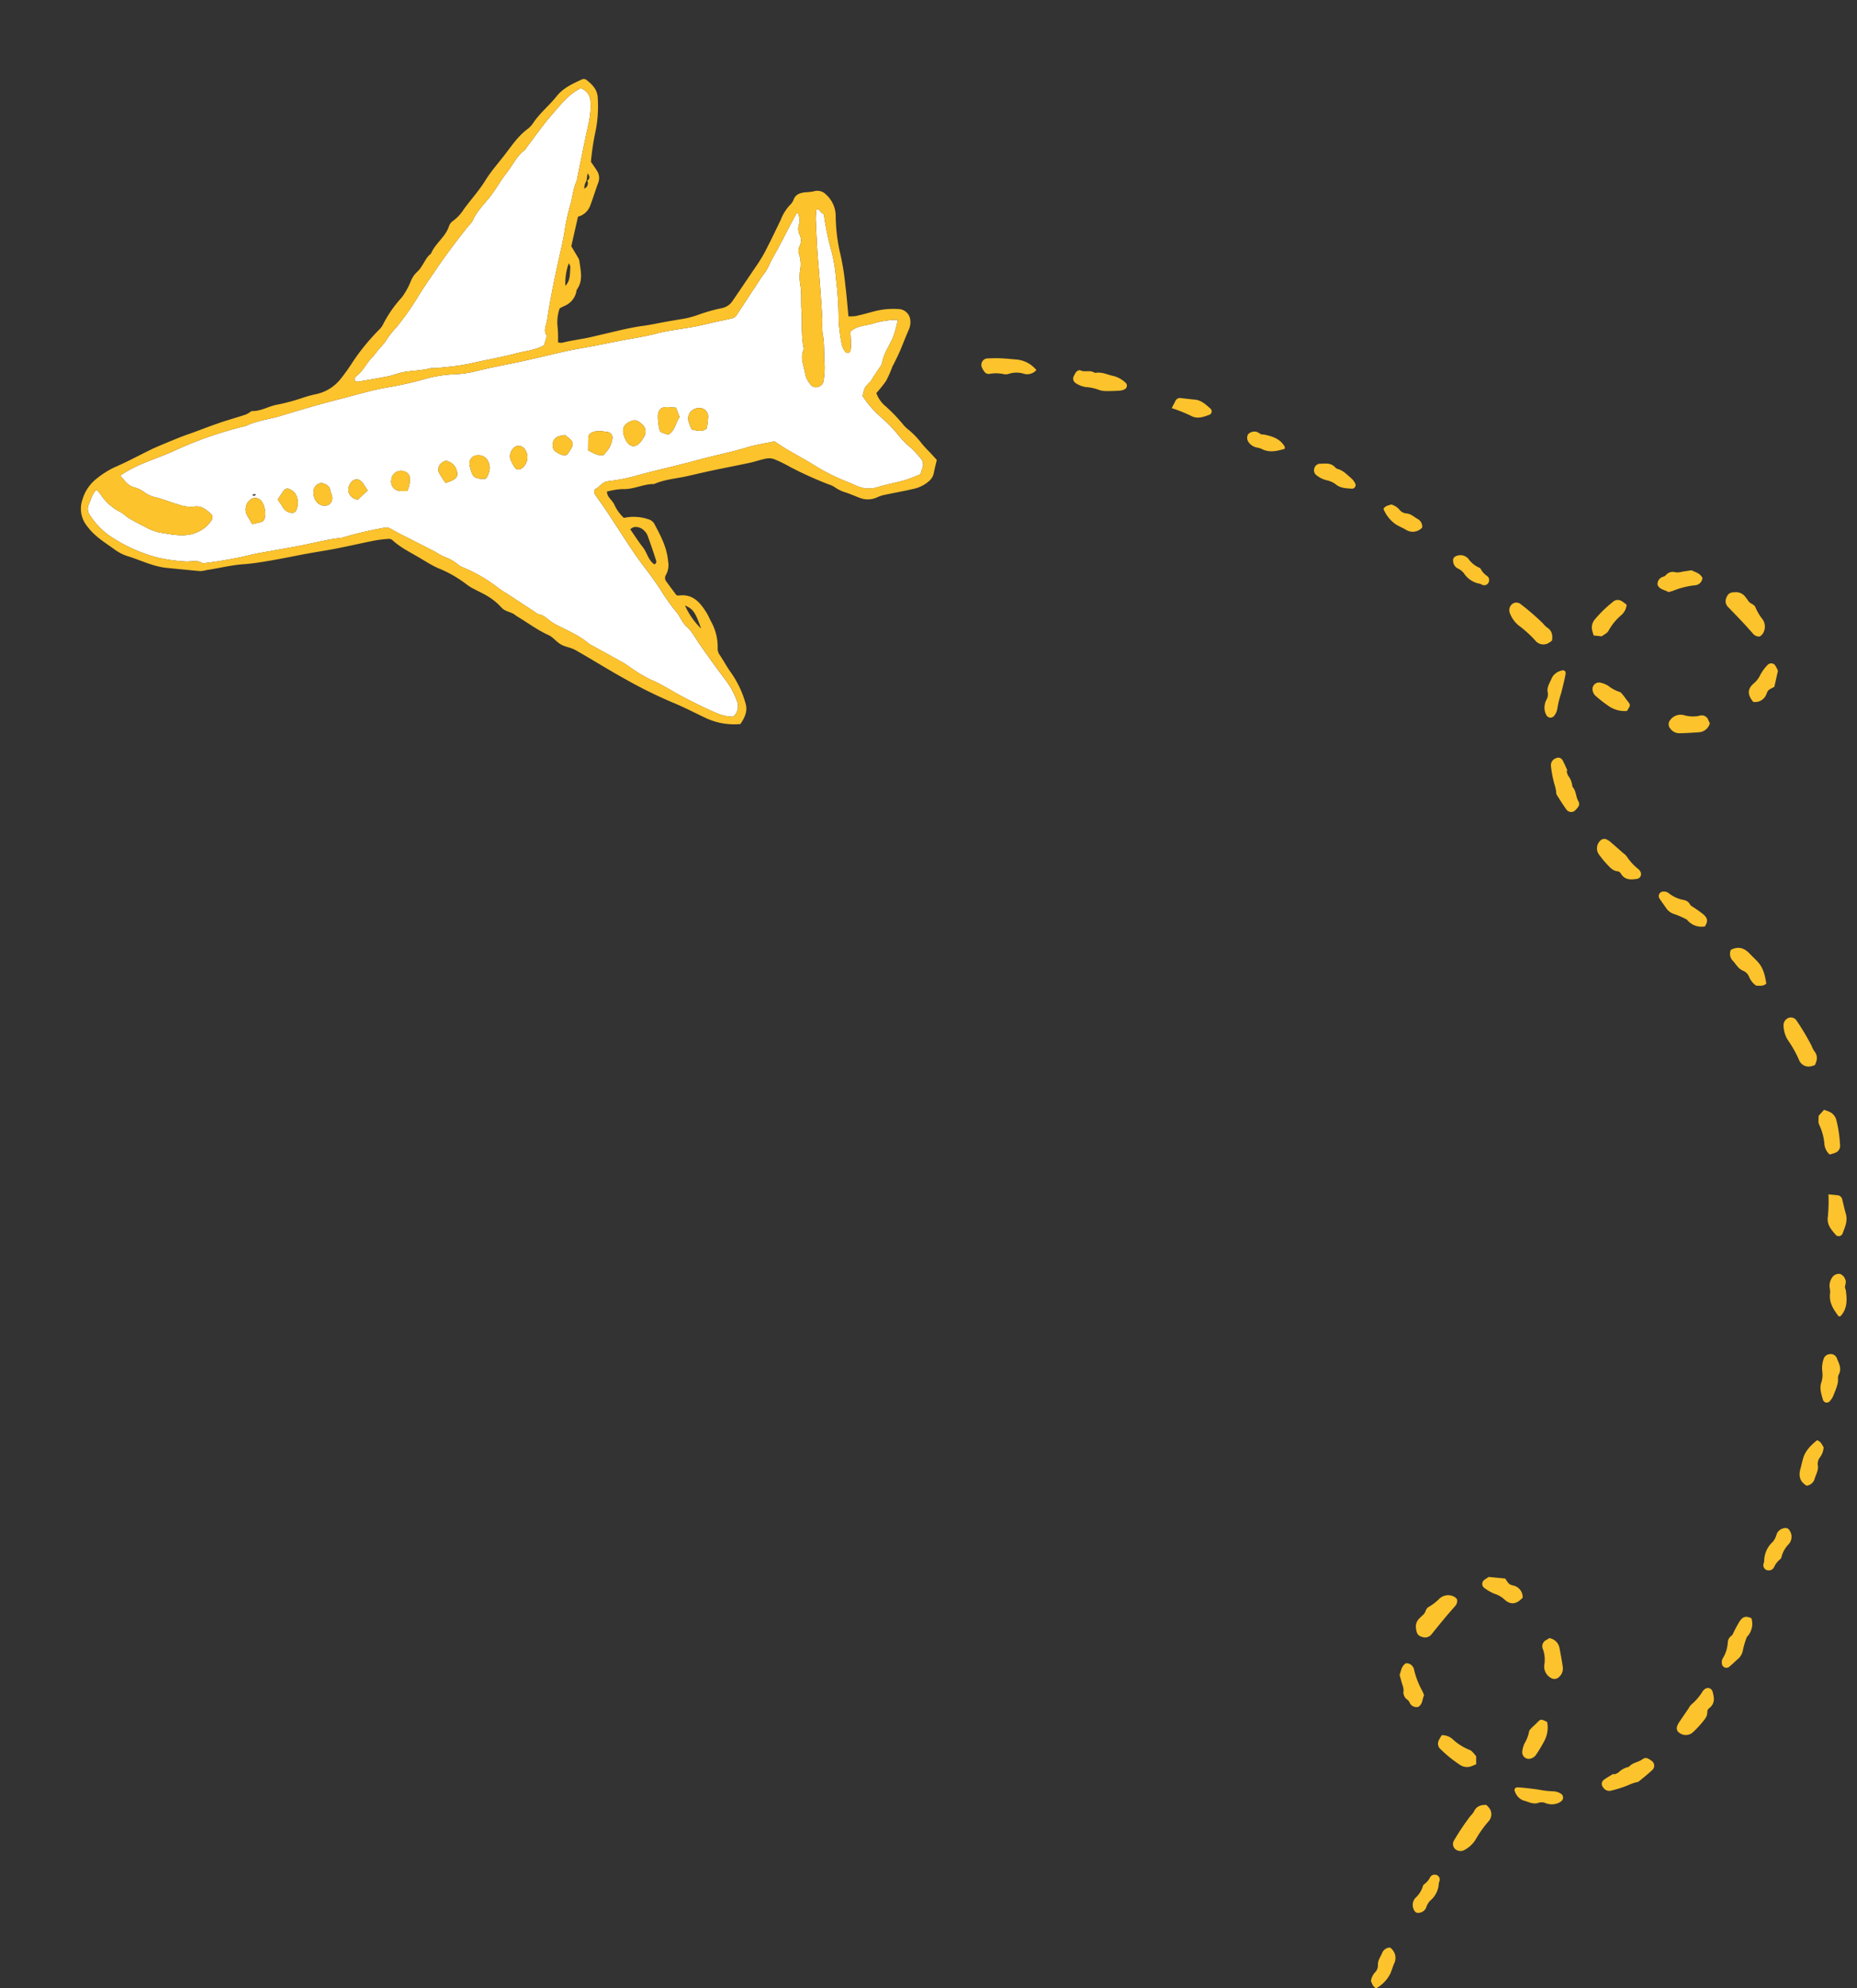 <svg xmlns="http://www.w3.org/2000/svg" width="516.172" height="552.512" viewBox="0 0 516.172 552.512">
  <rect x="0" y="0" width="516.172" height="552.512" fill="#333333" stroke="none"/>
  <defs>
    <style>
      .cls-1 {

        fill: #FFF;
      }

      .cls-1, .cls-2 {
        fill-rule: evenodd;
      }

      .cls-2 {
        fill: #FDC32C;
      }
    </style>
  </defs>
  <g id="Group_235" data-name="Group 235" transform="matrix(0.934, -0.358, 0.358, 0.934, 0, 84.063)">
    <path id="Path_474" data-name="Path 474" class="cls-1" d="M213.855.534a4.879,4.879,0,0,1-1.02,3.346,3.779,3.779,0,0,0-.684,2.508,3.549,3.549,0,0,1-1.167,2.971,2.8,2.8,0,0,0-.92,2.135,8.873,8.873,0,0,1-1.375,4.244,13.144,13.144,0,0,0-1.384,3.911c-.454,2.132-1.453,4.145-2.1,6.246-1.02,3.33-2.573,6.49-3.227,9.941a1.712,1.712,0,0,1-.288.838c-1.774,1.829-1.438,4.311-1.965,6.5a6.8,6.8,0,0,0,.3,2.942,1.831,1.831,0,0,0,1.628,1.549,2.073,2.073,0,0,0,2.253-1.139,22.768,22.768,0,0,0,1.747-3.8c.848-2.878,2.17-5.6,2.673-8.6a25.152,25.152,0,0,1,1.23-3.368c1.707-5.3,3.291-10.637,4.846-15.985,1.061-3.645,2.282-7.244,3.481-10.847a21.269,21.269,0,0,1,1.125-2.393c.873-.058.662.613.851,1a10.231,10.231,0,0,0,.608.973,75.672,75.672,0,0,0-1.685,10.351,44.536,44.536,0,0,1-1.588,7.616,93.929,93.929,0,0,1-3.377,10.84,43.193,43.193,0,0,0-1.661,6.972,5.284,5.284,0,0,0,.211,2.066.889.889,0,0,0,.643.527.948.948,0,0,0,.774-.336,7.584,7.584,0,0,0,.779-1.6c.407-1.125.759-2.264,1.125-3.373,2.357-.96,4.591.053,6.841.155a24.443,24.443,0,0,1,6.639,1.483,29.443,29.443,0,0,1-3.235,4.344c-1.808,1.713-3.881,3.158-5.192,5.365a3.876,3.876,0,0,1-1.139.946c-.882.64-1.783,1.261-2.675,1.9a9.932,9.932,0,0,1-.951.721,12.16,12.16,0,0,0-2.1,1.09,10,10,0,0,0-1.408,1.94,26.893,26.893,0,0,0,2.63,7.236,39.6,39.6,0,0,1,2.888,6.869,21.375,21.375,0,0,0,1.694,3.815A26.17,26.17,0,0,1,221.169,76a2.872,2.872,0,0,1-.718,3.535,5.251,5.251,0,0,0-.712,1.007c-1.577,0-3.175.114-4.751-.023-2.681-.239-5.342-.754-8.031-.929a7.82,7.82,0,0,1-4.78-2.218c-.821-.724-1.552-1.544-2.373-2.27a54.552,54.552,0,0,1-7.024-7.785c-1.641-2.138-3.42-4.175-5.1-6.287-.931-1.17-1.783-2.407-2.615-3.534-2.626-.413-5.162-.989-7.728-1.173-4.683-.336-9.306-1.164-13.977-1.621-6.069-.593-12.1-1.55-18.172-2.107a50.914,50.914,0,0,1-7.346-1.337c-1.544-.372-2.626.652-3.98.8-.56.058-.757.86-.6,1.508.427,1.741.909,3.473,1.3,5.223.91,4.1,1.75,8.214,2.675,12.311.46,2.048,1,4.08,1.575,6.1a86.365,86.365,0,0,1,2.314,9.278,61.664,61.664,0,0,0,1.694,6.054c.135.477.172.979.278,1.463a10.244,10.244,0,0,0,.663,2.612c1.075,1.982,1.24,4.181,1.775,6.295,1.021,4.069,2.081,8.13,3.26,12.154a22.245,22.245,0,0,1,.72,5.938,3.761,3.761,0,0,1-2.542,3.818,11.763,11.763,0,0,1-3.919-2.556c-2.526-2.42-4.87-5.021-7.188-7.643-2.242-2.537-4.188-5.317-6.669-7.671a40.806,40.806,0,0,1-4.044-5.2c-.48-.632-.881-1.327-1.389-1.933-2.163-2.592-4.355-5.161-6.532-7.743a4.456,4.456,0,0,1-.54-.723c-1.661-3.018-4.148-5.361-6.41-7.893a15.571,15.571,0,0,1-1.267-1.675c-.72-1.068-1.183-2.335-2.45-2.963-.233-.116-.339-.479-.513-.721q-2.717-3.764-5.431-7.529a34.524,34.524,0,0,1-2.063-2.935,41.344,41.344,0,0,0-6.96-8.521,4.456,4.456,0,0,1-.918-1.178,12.656,12.656,0,0,0-2.874-3.43c-.774-.765-1.384-1.691-2.11-2.5-2.123-2.379-4.272-4.735-6.4-7.108-.8-.889-1.6-1.779-2.335-2.722a2.922,2.922,0,0,0-2.007-1.129,104.892,104.892,0,0,0-11.275-1.528,2.812,2.812,0,0,1-.6-.074c-3.468-.946-7.041-1.3-10.568-1.91-3.839-.66-7.654-1.444-11.482-2.16-1.183-.219-2.365-.452-3.559-.582A113.227,113.227,0,0,1,25.4,32.48c-.289-.064-.7-.075-.835-.266-1.112-1.538-2.994-1.474-4.471-2.237a45.709,45.709,0,0,1-6.784-3.793A43.229,43.229,0,0,1,3.089,15.752a21.105,21.105,0,0,1-2.977-7.1A3.018,3.018,0,0,1,.9,5.615C1.944,4.577,2.766,3.281,4.324,2.6A10.705,10.705,0,0,1,4.959,4.25a13.992,13.992,0,0,0,3.382,6.525c.648.741,1.021,1.721,1.638,2.5.982,1.24,2.03,2.442,3.118,3.592a15.178,15.178,0,0,0,3.208,3.021c3.177,1.777,6.163,4.044,10.21,3.745a8.885,8.885,0,0,0,4.671-1.705,1.22,1.22,0,0,0,.466-1.586c-.768-1.669-1.672-3.216-3.684-3.654a9.258,9.258,0,0,1-3.443-1.78c-2.09-1.527-3.928-3.368-6.1-4.8a8.646,8.646,0,0,1-2-2.215A8.023,8.023,0,0,0,14.39,5.751C12.9,4.76,12.57,3.017,11.908,1.29A34.787,34.787,0,0,1,19.8.4C22.57.3,25.355.43,28.122.251A106.015,106.015,0,0,1,49.088.863a1.509,1.509,0,0,0,.3.041c3.41-.289,6.72.6,10.085.851,3.385.247,6.772.5,10.154.807,2.88.26,5.755.6,8.63.909,2.578.277,5.161.526,7.732.859,1.675.216,3.341.533,5,.854,3.143.608,6.3,1.051,9.494,1.345a35.1,35.1,0,0,1,8.2,1.718,29.364,29.364,0,0,0,6.123,1.372c4.261.518,8.467,1.331,12.7,1.983,4.15.638,8.32,1.131,12.467,1.76,2.467.374,4.912.9,7.368,1.337s4.912.846,7.366,1.276c3.443.6,6.869,1.392,10.338,1.777,4.4.488,8.621,1.8,12.988,2.384q4.005.537,7.989,1.184a2.47,2.47,0,0,0,1.966-.482q4.991-3.6,9.988-7.188c.734-.522,1.542-.943,2.229-1.514,1-.824,1.869-1.8,2.875-2.608,3.56-2.885,6.856-6.069,10.382-8.988C213.522.494,213.647.534,213.855.534ZM139.318,44.061a15.264,15.264,0,0,0,2.314-1.384,9.021,9.021,0,0,0,1.68-2.055,1.612,1.612,0,0,0-.538-2.131c-1.306-.674-2.553-1.572-4.158-1.444a1.529,1.529,0,0,0-1.441.882c-.461,1.087-.882,2.195-1.353,3.379C136.842,42.321,137.532,43.594,139.318,44.061Zm23.547-5.106c-.7-.329-1.142-.541-1.594-.754-1.833-.873-2.875-.817-3.786.809a15.024,15.024,0,0,0-1.093,4.172,1.058,1.058,0,0,0,.322.8c.494.468,1.056.86,1.535,1.24,2.157-.491,3-2.412,4.616-3.471ZM150,37.982c-2.6-.053-3.615,1.377-3.4,4.116.217,2.833,2.066,3.491,4.364,1.786a7.488,7.488,0,0,0,1.147-.957,2.575,2.575,0,0,0,.258-3.063C151.883,38.826,151.321,37.9,150,37.982Zm-43.417.451c1.958-1.535,2.606-3.157,2.032-5.112a3.1,3.1,0,0,0-2.783-1.91,2.294,2.294,0,0,0-2.254,2.007c-.352,2.742-.634,3.928,2.706,5A1.182,1.182,0,0,0,106.584,38.432Zm-65.251-11.4c.951.128,1.642.213,2.331.311a1.472,1.472,0,0,0,1.53-.713,6.246,6.246,0,0,0,.9-4.311,2.2,2.2,0,0,0-3.16-1.71,3.473,3.473,0,0,0-2.059,3.567C40.993,25.056,41.157,25.931,41.334,27.035ZM168.8,47.383a31.618,31.618,0,0,0,1.542-2.939,2.419,2.419,0,0,0-1.813-3.2,2.906,2.906,0,0,0-3.746,2.436,14.917,14.917,0,0,0,.009,2.5C166.086,46.978,167.053,47.973,168.8,47.383ZM50.411,23.149c.244,1.118.454,1.857.555,2.612a3,3,0,0,0,1.477,2.126A1.25,1.25,0,0,0,54.09,27.8a4.886,4.886,0,0,0,1.455-4.321A3.724,3.724,0,0,0,54.533,21.7a1.2,1.2,0,0,0-1.621-.288C52.08,21.932,51.3,22.528,50.411,23.149ZM64.84,26.711a9.975,9.975,0,0,0,.166-1.251,2.676,2.676,0,0,0-2.026-2.295A2.313,2.313,0,0,0,60.7,24.26a4.114,4.114,0,0,0-.319,3.721,2.769,2.769,0,0,0,2.63,1.619,2.2,2.2,0,0,0,1.816-2.066A2.433,2.433,0,0,0,64.84,26.711Zm19.987,7.116a6.905,6.905,0,0,0,2.015-3.288,1.768,1.768,0,0,0-.4-1.653,2.7,2.7,0,0,0-4.652.557,2.561,2.561,0,0,0,1.05,3.6A13.48,13.48,0,0,0,84.827,33.827Zm29.954,2.483c.089.682.136,1.377.283,2.045a1.256,1.256,0,0,0,1.542,1.032,3.778,3.778,0,0,0,2.806-4.984,2.011,2.011,0,0,0-3.185-.857A2.974,2.974,0,0,0,114.781,36.31ZM95.62,35.587c.848,0,1.336.034,1.822,0,1.669-.141,2.276-.81,2.282-2.421a3.631,3.631,0,0,0-1.261-2.894,1.554,1.554,0,0,0-1.632-.371,2.32,2.32,0,0,0-1.879,2.634A24.565,24.565,0,0,0,95.62,35.587Zm35.692-.593c-.429-.08-.915-.2-1.4-.247a2.384,2.384,0,0,0-2.664,1.467c-.522,1.161-.394,1.811.644,2.958a2.8,2.8,0,0,0,1.991,1.158C133.09,38.266,133.191,37.9,131.313,34.994Zm-56.7-5.236c-.191-.882-.324-1.647-.519-2.4-.455-1.732-1.983-2.181-3.387-1.051a3.092,3.092,0,0,0-1.19,2.307,2.978,2.978,0,0,0,1.653,2.561Q72.753,30.524,74.612,29.758ZM45.282,19.566c-.33-.066-.591-.131-.851-.161-.063-.008-.139.106-.211.166a2.3,2.3,0,0,0,.587.343C44.908,19.938,45.063,19.733,45.282,19.566Z" transform="translate(2.075 55.576)"/>
    <g id="Group_239" data-name="Group 239" transform="translate(0 0)">
      <path id="Path_475" data-name="Path 475" class="cls-1" d="M52.582,63.069c-2.96.38-5.583-.451-8.255-.716-2.174-.217-4.33-.6-6.493-.923-.69-.1-1.373-.244-2.065-.357-2.264-.366-4.549-.644-6.792-1.117s-4.441-1.117-6.648-1.71a10.287,10.287,0,0,0-1.4-.515c-2.587-.272-5.014-1.225-7.548-1.705-1.361-.258-2.784-.177-4.156-.407C6.391,55.141,3.566,54.56.737,54a2.473,2.473,0,0,1-.7-.385.917.917,0,0,1,.705-1.2c2.262-.649,3.925-2.353,6.012-3.312.989-.452,1.872-1.122,2.849-1.607a16.947,16.947,0,0,0,3.071-1.84,30.12,30.12,0,0,1,3.346-1.944,74.213,74.213,0,0,0,7.953-5.233c2.731-2.165,5.642-4.1,8.507-6.1C36.475,29.6,40.609,27.042,44.8,24.58a6.748,6.748,0,0,0,1.567-.87c2.109-2.232,4.963-3.287,7.473-4.884,2.088-1.336,4.017-2.927,6.141-4.194,2.306-1.377,4.253-3.362,6.922-4.136a4.479,4.479,0,0,0,1.015-.627c3.226-1.985,6.357-4.152,9.708-5.9C80.783,2.326,83.865.338,87.656,0a3.983,3.983,0,0,1,1.169,4.561c-.917,3.147-2.856,5.694-4.583,8.377-2.213,3.437-4.4,6.891-6.6,10.338-.052.084-.056.208-.124.271-1.788,1.649-2.744,3.9-4.2,5.777a58.847,58.847,0,0,0-4.255,6.514c-1.25,2.145-2.661,4.2-4.03,6.27-3.185,4.834-6.321,9.7-9.159,14.748-.693,1.233-2.1,2.273-1.6,4.014C53.734,61.573,53.191,62.275,52.582,63.069Z" transform="translate(84.321 2.168)"/>
      <g id="Group_238" data-name="Group 238">
        <path id="Path_476" data-name="Path 476" class="cls-2" d="M146.407,143.21a2.628,2.628,0,0,0,.6.341c3.767.887,4.813,3.867,5.453,7.127.194.976.21,1.984.341,2.972a14.542,14.542,0,0,1-.917,7.318,3.093,3.093,0,0,0-.266,1.713c.479,1.923.688,3.893,1.19,5.818a27.93,27.93,0,0,1,.762,9.831c-.21,2.148-1.694,3.524-3.377,4.682a18.651,18.651,0,0,1-8.578-5.212c-2.265-2.364-4.441-4.834-6.823-7.074a128.716,128.716,0,0,1-9.958-10.77c-3.471-4.1-6.676-8.417-10.1-12.553-.992-1.2-2.4-1.836-3.3-3.018-.837-1.1-1.237-2.581-2.188-3.542-2.407-2.431-4.2-5.314-6.288-7.976a4.008,4.008,0,0,1-.332-.5c-.737-1.3-2.3-1.843-2.863-3.385a16.585,16.585,0,0,0-2.157-3.9c-.918-1.289-2.081-2.4-3.11-3.609a11.867,11.867,0,0,1-1.447-1.9,33.282,33.282,0,0,0-5.863-7.136c-1.458-1.488-2.694-3.194-4-4.826-1.8-2.246-3.77-4.372-5.04-7.01a1.6,1.6,0,0,0-.95-.662A34.416,34.416,0,0,0,73.4,99c-3.538-.605-7.1-1.1-10.631-1.714-2.756-.48-5.489-1.1-8.239-1.608-3.236-.6-6.49-1.112-9.719-1.755-2.548-.507-5.11-1.017-7.591-1.774-3.363-1.031-6.845-1.417-10.255-2.179a8.24,8.24,0,0,1-1.752-.375c-2.786-1.344-5.542-2.755-8.313-4.134-3.545-1.769-6.144-4.768-9.24-7.128a13.1,13.1,0,0,1-2.706-3.186C3.191,72.515,1.267,69.973.4,66.827a7.672,7.672,0,0,1,1.453-7.565,11.378,11.378,0,0,1,5.523-3.887,24.747,24.747,0,0,1,6.115-1.233c3.685-.142,7.354-.644,11.033-.96,1.294-.116,2.6-.144,3.892-.185,1.7-.056,3.4-.1,5.1-.117,1.291-.009,2.581.053,3.875.07,2.482.038,4.963.02,7.443.113s4.959.307,7.44.449a7.031,7.031,0,0,0,1.187-.077c.4-.047.856-.3,1.172-.177,2.386.96,4.943.336,7.394.876a56.016,56.016,0,0,0,6.858.7,34.189,34.189,0,0,1,3.876.363,11.788,11.788,0,0,0,8.081-1.517,53.306,53.306,0,0,0,4.718-3.13,60.13,60.13,0,0,1,10.11-5.783,5.177,5.177,0,0,0,1.519-.956,33.227,33.227,0,0,1,7.634-5.192,20.713,20.713,0,0,0,3.861-3.247,7.116,7.116,0,0,1,2.684-1.852,7.34,7.34,0,0,0,1.764-1.07c1.153-.782,2.116-1.858,3.529-2.234,2.151-2.265,5.48-2.9,7.476-5.4a2.79,2.79,0,0,1,1.511-.914,11.822,11.822,0,0,0,4-1.979c2.764-1.782,5.741-3.266,8.345-5.25,2.561-1.952,5.408-3.387,8.106-5.065,2.529-1.564,5.029-3.288,7.978-4.116a7.124,7.124,0,0,0,2.154-1.045c2.706-1.91,5.88-2.917,8.693-4.583C167.564.31,170.414.208,173.289,0a1.31,1.31,0,0,1,1,.551c1.073,1.827,1.932,3.639,1.126,5.924a34.969,34.969,0,0,1-4.2,8.868,72.017,72.017,0,0,0-3.892,6.933c.194.829.447,1.786.641,2.758a3.687,3.687,0,0,1-.8,3.366c-1.517,1.727-2.931,3.543-4.46,5.262a4.957,4.957,0,0,1-4.194,1.569l-4.682,7c.222,1.275.455,2.544.655,3.815a2.324,2.324,0,0,1-.036.882c-.632,2.6-.892,5.384-3.43,7.061a1.454,1.454,0,0,0-.364.476,5.443,5.443,0,0,1-4.514,2.565c-.491.042-.984.1-1.489.152a11.686,11.686,0,0,0-2.447,4.805,29.678,29.678,0,0,1-1.375,3.836,2.862,2.862,0,0,0,1.014.538c1.982.238,3.922.648,5.877,1.029,2.03.394,4.136.615,6.207.912,3.557.505,7.132.893,10.639,1.73,2.038.486,4.125.787,6.188,1.183,1.375.263,2.745.54,4.116.813a24.233,24.233,0,0,0,5.026.615,48.237,48.237,0,0,1,6.855.619,4.574,4.574,0,0,0,3.415-.749c2.877-2,5.753-3.99,8.615-6.008a50.858,50.858,0,0,0,4.349-3.211c2.625-2.3,5.154-4.708,7.7-7.107a12.424,12.424,0,0,1,3.8-2.883A3.94,3.94,0,0,0,216.1,52.3c1.115-1.275,2.451-1.153,3.864-.782a12.971,12.971,0,0,0,2.3.594,3.31,3.31,0,0,1,2.789,2.005,8.074,8.074,0,0,1,.455,6.4,48.111,48.111,0,0,0-2.587,10.107,66.819,66.819,0,0,1-1.816,8.8c-.676,2.808-1.509,5.577-2.331,8.568a11.873,11.873,0,0,0,1.952.648c1.685.252,3.376.425,5.068.593a21.112,21.112,0,0,1,6.626,1.807,3.371,3.371,0,0,1,2.023,4.08,5.011,5.011,0,0,1-1.316,2.307c-1.552,1.547-2.991,3.2-4.519,4.768-.976,1-2.026,1.918-3.044,2.874-.07.067-.18.1-.25.164a32.472,32.472,0,0,1-3.141,3.2,30.935,30.935,0,0,1-3.786,2.226,8.523,8.523,0,0,0,1.142,4.457,45.22,45.22,0,0,1,2.753,6.6,8.7,8.7,0,0,0,.779,1.619,22.884,22.884,0,0,1,2.093,4.951,30.393,30.393,0,0,0,1.217,3.061c.368.917.723,1.838,1.051,2.67-.756,1.125-1.455,2.1-2.088,3.118a3.909,3.909,0,0,1-2.073,1.622,9.567,9.567,0,0,1-4.727.465c-2.872-.386-5.716-.954-8.579-1.4a13.214,13.214,0,0,0-2.068-.013,6.1,6.1,0,0,1-4.13-1.52c-1.051-.918-2.04-1.908-3.107-2.808a10.023,10.023,0,0,1-2.461-2.6,6.529,6.529,0,0,0-1.251-1.259A106.053,106.053,0,0,1,188.7,121.3a38.469,38.469,0,0,0-3.452-3.7,4.35,4.35,0,0,0-2.131-.924c-1.48-.26-3-.277-4.482-.505-3.454-.537-6.894-1.162-10.346-1.71-2.467-.4-4.948-.71-7.418-1.081-3.063-.457-6.065-1.383-9.21-1.219-2.8-1.122-5.933-.588-8.733-1.851a19.6,19.6,0,0,0-4.241-.87c-.565,1.434.574,2.745.618,4.18a11.349,11.349,0,0,0,1.162,4.325,12.613,12.613,0,0,1,6.243,2.819,2.669,2.669,0,0,1,1.062,1.735c.452,3.681.932,7.343-.133,11.022a5.714,5.714,0,0,1-1.849,3.327,1.579,1.579,0,0,0-.635,1.84C145.56,140.22,146,141.752,146.407,143.21ZM164.34,26.68a8.82,8.82,0,0,0-.809.795,9.476,9.476,0,0,0-.627,1.079,1.558,1.558,0,0,0,1.58-1.739c.82-.238,1.215-.685.815-1.876C164.88,25.7,164.611,26.191,164.34,26.68Zm51.59,29.43c-.208,0-.333-.041-.389.006-3.526,2.919-6.822,6.1-10.382,8.988-1.006.812-1.877,1.783-2.875,2.608-.687.571-1.5.992-2.229,1.514q-5,3.585-9.988,7.188a2.47,2.47,0,0,1-1.966.482q-3.987-.65-7.989-1.184c-4.367-.587-8.593-1.9-12.988-2.384-3.47-.385-6.9-1.175-10.338-1.777-2.454-.43-4.913-.838-7.366-1.276s-4.9-.964-7.368-1.337c-4.147-.629-8.317-1.122-12.467-1.76-4.235-.652-8.441-1.466-12.7-1.983a29.363,29.363,0,0,1-6.123-1.372,35.1,35.1,0,0,0-8.2-1.718c-3.2-.294-6.351-.737-9.494-1.345-1.661-.321-3.327-.638-5-.854-2.572-.333-5.154-.582-7.732-.859-2.875-.31-5.75-.649-8.63-.909-3.382-.31-6.769-.56-10.154-.807-3.365-.247-6.675-1.14-10.085-.851a1.509,1.509,0,0,1-.3-.041A106.015,106.015,0,0,0,30.2,55.827c-2.767.178-5.552.05-8.325.149a34.787,34.787,0,0,0-7.889.89c.662,1.727,1,3.47,2.482,4.461a8.024,8.024,0,0,1,2.029,2.138,8.646,8.646,0,0,0,2,2.215c2.176,1.433,4.014,3.274,6.1,4.8a9.258,9.258,0,0,0,3.443,1.78c2.012.438,2.916,1.985,3.684,3.654a1.22,1.22,0,0,1-.466,1.586,8.885,8.885,0,0,1-4.671,1.705c-4.047.3-7.033-1.968-10.21-3.745a15.178,15.178,0,0,1-3.208-3.021c-1.087-1.15-2.135-2.351-3.118-3.592-.616-.779-.99-1.758-1.638-2.5a13.992,13.992,0,0,1-3.382-6.525A10.705,10.705,0,0,0,6.4,58.174c-1.558.684-2.381,1.979-3.424,3.017a3.018,3.018,0,0,0-.788,3.036,21.106,21.106,0,0,0,2.977,7.1A43.229,43.229,0,0,0,15.39,81.76a45.709,45.709,0,0,0,6.784,3.793c1.477.763,3.359.7,4.471,2.237.139.191.546.2.835.266a113.225,113.225,0,0,0,12.075,2.3c1.194.13,2.376.363,3.559.582,3.828.716,7.643,1.5,11.482,2.16,3.527.608,7.1.964,10.568,1.91a2.812,2.812,0,0,0,.6.074,104.9,104.9,0,0,1,11.275,1.528,2.922,2.922,0,0,1,2.007,1.129c.732.943,1.538,1.833,2.335,2.722,2.127,2.373,4.277,4.729,6.4,7.108.726.813,1.336,1.739,2.11,2.5a12.657,12.657,0,0,1,2.874,3.43,4.456,4.456,0,0,0,.918,1.178,41.344,41.344,0,0,1,6.96,8.521,34.521,34.521,0,0,0,2.063,2.935q2.708,3.768,5.431,7.529c.174.242.28.605.513.721,1.267.627,1.73,1.894,2.45,2.963a15.571,15.571,0,0,0,1.267,1.675c2.262,2.533,4.749,4.876,6.41,7.893a4.456,4.456,0,0,0,.54.723c2.177,2.583,4.369,5.151,6.532,7.743.508.607.909,1.3,1.389,1.933a40.806,40.806,0,0,0,4.044,5.2c2.481,2.354,4.427,5.134,6.669,7.671,2.318,2.622,4.662,5.223,7.188,7.643a11.764,11.764,0,0,0,3.919,2.556,3.761,3.761,0,0,0,2.542-3.818,22.247,22.247,0,0,0-.72-5.938c-1.179-4.025-2.238-8.086-3.26-12.154-.535-2.113-.7-4.313-1.775-6.295a10.244,10.244,0,0,1-.663-2.612c-.106-.483-.144-.985-.278-1.463a61.66,61.66,0,0,1-1.694-6.054,86.361,86.361,0,0,0-2.314-9.278c-.579-2.018-1.115-4.05-1.575-6.1-.925-4.1-1.764-8.211-2.675-12.311-.39-1.75-.871-3.482-1.3-5.223-.16-.648.038-1.45.6-1.508,1.353-.144,2.436-1.169,3.98-.8a50.914,50.914,0,0,0,7.346,1.337c6.073.557,12.1,1.514,18.172,2.107,4.671.457,9.293,1.284,13.977,1.621,2.565.185,5.1.76,7.728,1.173.832,1.126,1.685,2.364,2.615,3.534,1.68,2.112,3.459,4.148,5.1,6.287a54.551,54.551,0,0,0,7.024,7.785c.821.726,1.552,1.546,2.373,2.27a7.82,7.82,0,0,0,4.78,2.218c2.689.175,5.35.69,8.031.929,1.575.138,3.174.023,4.751.023a5.251,5.251,0,0,1,.712-1.007,2.872,2.872,0,0,0,.718-3.535,26.171,26.171,0,0,0-1.491-3.573,21.378,21.378,0,0,1-1.694-3.815,39.6,39.6,0,0,0-2.888-6.869,26.893,26.893,0,0,1-2.63-7.236,10,10,0,0,1,1.408-1.94,12.162,12.162,0,0,1,2.1-1.09,9.932,9.932,0,0,0,.951-.721c.892-.637,1.793-1.258,2.675-1.9a3.876,3.876,0,0,0,1.139-.946c1.311-2.207,3.383-3.653,5.192-5.365a29.443,29.443,0,0,0,3.235-4.344A24.443,24.443,0,0,0,224.6,92.3c-2.249-.1-4.483-1.115-6.841-.155-.366,1.109-.718,2.248-1.125,3.373a7.584,7.584,0,0,1-.779,1.6.948.948,0,0,1-.774.336.889.889,0,0,1-.643-.527,5.285,5.285,0,0,1-.211-2.066,43.194,43.194,0,0,1,1.661-6.972,93.928,93.928,0,0,0,3.377-10.84,44.536,44.536,0,0,0,1.588-7.616,75.672,75.672,0,0,1,1.685-10.351,10.228,10.228,0,0,1-.608-.973c-.189-.385.022-1.056-.851-1a21.269,21.269,0,0,0-1.125,2.393c-1.2,3.6-2.42,7.2-3.481,10.847-1.555,5.348-3.139,10.684-4.846,15.985a25.152,25.152,0,0,0-1.23,3.368c-.5,3-1.825,5.719-2.673,8.6a22.768,22.768,0,0,1-1.747,3.8,2.073,2.073,0,0,1-2.253,1.139A1.831,1.831,0,0,1,202.1,101.7a6.8,6.8,0,0,1-.3-2.942c.527-2.193.191-4.676,1.965-6.5a1.713,1.713,0,0,0,.288-.838c.654-3.451,2.207-6.611,3.227-9.941.644-2.1,1.644-4.114,2.1-6.246a13.144,13.144,0,0,1,1.384-3.911,8.873,8.873,0,0,0,1.375-4.244,2.8,2.8,0,0,1,.92-2.135,3.549,3.549,0,0,0,1.167-2.971,3.779,3.779,0,0,1,.684-2.508A4.879,4.879,0,0,0,215.93,56.111ZM136.9,65.237c.609-.793,1.151-1.5,1.693-2.2-.5-1.741.91-2.781,1.6-4.014,2.838-5.046,5.974-9.914,9.159-14.748,1.369-2.074,2.78-4.125,4.03-6.27a58.847,58.847,0,0,1,4.255-6.514c1.456-1.877,2.412-4.128,4.2-5.777.067-.063.072-.186.124-.271,2.2-3.448,4.383-6.9,6.6-10.338,1.727-2.683,3.667-5.229,4.583-8.377a3.983,3.983,0,0,0-1.169-4.561c-3.792.338-6.873,2.326-10.029,3.969-3.351,1.749-6.482,3.915-9.708,5.9a4.479,4.479,0,0,1-1.015.627c-2.669.774-4.616,2.759-6.922,4.136-2.124,1.267-4.053,2.858-6.141,4.194-2.509,1.6-5.364,2.651-7.473,4.884a6.747,6.747,0,0,1-1.567.87c-4.192,2.462-8.327,5.024-12.319,7.806-2.864,1.993-5.775,3.931-8.507,6.1a74.214,74.214,0,0,1-7.953,5.233A30.121,30.121,0,0,0,97,47.826a16.946,16.946,0,0,1-3.071,1.84c-.976.485-1.86,1.154-2.849,1.607-2.087.959-3.75,2.662-6.012,3.312a.917.917,0,0,0-.705,1.2,2.473,2.473,0,0,0,.7.385c2.828.558,5.653,1.139,8.492,1.617,1.372.23,2.8.149,4.156.407,2.534.48,4.96,1.433,7.548,1.705a10.287,10.287,0,0,1,1.4.515c2.207.593,4.41,1.242,6.648,1.71s4.529.751,6.792,1.117c.691.113,1.375.255,2.065.357,2.163.322,4.319.705,6.493.923C131.32,64.786,133.943,65.617,136.9,65.237Zm6.845,67.782a.8.8,0,0,0,.843-.862c.13-2.462.239-4.927.269-7.4a4.237,4.237,0,0,0-.5-1.7,3.162,3.162,0,0,0-2.274-1.733,2.953,2.953,0,0,0-1.1.216c.519,2.1.912,4.045,1.494,5.935C143.038,129.3,142.581,131.395,143.748,133.018Zm5.746,21.326c.135-4.874-.124-5.9-1.893-7.6A21.067,21.067,0,0,0,149.494,154.344ZM148.349,51.923c1.874-.865,2.367-2.709,3.149-4.338.161-.328.012-.806,0-1.212A16.476,16.476,0,0,0,148.349,51.923Z"/>
        <g id="Group_237" data-name="Group 237" transform="translate(188.806 112.633)">
          <path id="Path_477" data-name="Path 477" class="cls-2" d="M7.891,9.868A8.584,8.584,0,0,1,7.6,8.779a12.956,12.956,0,0,1-.314-2.456c.034-1.057-1-1.481-1.194-2.371-.111-.51-.271-1.009-.416-1.511A3.155,3.155,0,0,0,3.553.3C2.286-.179,1.6-.131.728.787a2.29,2.29,0,0,0-.488,2.7q1.124,2.6,2.2,5.214C3,10.084,3.533,11.481,4.055,12.879a2.069,2.069,0,0,0,1.486,1.331,4.611,4.611,0,0,0,.8-.286A3.559,3.559,0,0,0,7.891,9.868Z" transform="translate(229.101 134.835)"/>
          <path id="Path_478" data-name="Path 478" class="cls-2" d="M7.643,13.756a1.327,1.327,0,0,0,1.542-1.264,2.361,2.361,0,0,0-.242-1.075A14.934,14.934,0,0,1,7.136,6.863a4.041,4.041,0,0,0-.593-1.2c-.66-1.261-1.3-2.533-1.99-3.779a5.541,5.541,0,0,0-1-1.472,1.647,1.647,0,0,0-1.215-.4A2.976,2.976,0,0,0,.067,3.371a28.053,28.053,0,0,0,1.19,3.642c.465,1.068.829,2.259,2.063,2.828a1.32,1.32,0,0,1,.594.892C4.265,12.869,5.883,13.389,7.643,13.756Z" transform="translate(171.064 185.985)"/>
          <path id="Path_479" data-name="Path 479" class="cls-2" d="M3.858,11.849A2.866,2.866,0,0,0,6.8,13.859a5.565,5.565,0,0,0,1.411-.341c.782-1.388.942-2.628-.011-3.89A5.873,5.873,0,0,1,7.565,8.19,67.687,67.687,0,0,0,3.755,1.072,1.908,1.908,0,0,0,1.682.048,2.216,2.216,0,0,0,0,1.958,8.019,8.019,0,0,0,1.033,6.273,31.791,31.791,0,0,1,3.858,11.849Z" transform="translate(172.089 115.911)"/>
          <path id="Path_480" data-name="Path 480" class="cls-2" d="M5.747,9.587A68.171,68.171,0,0,0,4.38,1.631,1.91,1.91,0,0,0,2.737,0,2.217,2.217,0,0,0,.542,1.289,8,8,0,0,0,.155,5.708a31.814,31.814,0,0,1,.918,6.18,2.874,2.874,0,0,0,2.159,2.839,5.592,5.592,0,0,0,1.444.12C5.856,13.776,6.4,12.65,5.9,11.153A5.8,5.8,0,0,1,5.747,9.587Z" transform="translate(201.606 250.871)"/>
          <path id="Path_481" data-name="Path 481" class="cls-2" d="M5,13.453c-.263-1.474.5-2.972-.106-4.439a5.709,5.709,0,0,0-.028-3.326,5.139,5.139,0,0,1,.1-1.336l.239,0C5.137,3.3,5.12,2.254,4.976,1.215A1.38,1.38,0,0,0,3.351.006,2.038,2.038,0,0,0,1.363,1.58,33,33,0,0,0,.488,6.434,14.713,14.713,0,0,1,.2,8.644a2.289,2.289,0,0,0-.188.874c.321,1.621.638,3.249,1.062,4.845a1.61,1.61,0,0,0,2.353,1,6.558,6.558,0,0,0,.981-.552A1.362,1.362,0,0,0,5,13.453Z" transform="translate(166.154 160.364)"/>
          <path id="Path_482" data-name="Path 482" class="cls-2" d="M10.937,5c-1.45-.91-2.609-2.3-4.4-2.664a1.226,1.226,0,0,1-.529-.411C5.123.962,3.607,1.12,2.747.1,2.672.008,2.459.034,2.313,0c-.776-.05-1.23.521-1.735.95a1.472,1.472,0,0,0-.288,2.03A7,7,0,0,0,2.6,5.068,12.428,12.428,0,0,1,5.763,7.16,5.853,5.853,0,0,0,7.3,8.047q1.779.706,3.612,1.275a3.479,3.479,0,0,0,1.52.156,1.119,1.119,0,0,0,.8-1.729A7.474,7.474,0,0,0,10.937,5Z" transform="translate(81.979 12.266)"/>
          <path id="Path_483" data-name="Path 483" class="cls-2" d="M9.03,13.264c1.289-.981,1.561-1.793.829-3.216A31.027,31.027,0,0,0,8.019,7.24c-.242-.371-.623-.727-.665-1.128a2.425,2.425,0,0,0-1.2-1.818A9.428,9.428,0,0,1,2.884.934,2.247,2.247,0,0,0,1.635.066a1.248,1.248,0,0,0-1.6,1.52c.206.951.48,1.893.712,2.842A4.161,4.161,0,0,0,2.331,7.035,23.637,23.637,0,0,1,5.033,9.7,5.2,5.2,0,0,0,9.03,13.264Z" transform="translate(182.505 205.552)"/>
          <path id="Path_484" data-name="Path 484" class="cls-2" d="M1.379,4.313A10.347,10.347,0,0,1,5.1,5.841a2.792,2.792,0,0,0,1.281.382,6.806,6.806,0,0,1,3.757,1.366,3.337,3.337,0,0,0,3.743.379A8.025,8.025,0,0,0,9.86,3.31c-1.355-.655-2.7-1.337-4.075-1.937C4.687.893,3.545.5,2.4.109a1.816,1.816,0,0,0-1.07-.05A1.84,1.84,0,0,0,.01,1.952C.116,2.928.219,4.1,1.379,4.313Z" transform="translate(59.506 0)"/>
          <path id="Path_485" data-name="Path 485" class="cls-2" d="M3.628,7.568A2.148,2.148,0,0,0,4.4,7.131,15.239,15.239,0,0,1,9.04,4.458a4.41,4.41,0,0,0,2.569-2.187A10.3,10.3,0,0,0,10.675.78,2.03,2.03,0,0,0,8.241.167a34.638,34.638,0,0,0-6.19,2.639A3.45,3.45,0,0,0,.145,5.361C.066,5.872.048,6.395,0,6.925L1.98,7.954C2.608,7.809,3.122,7.72,3.628,7.568Z" transform="translate(191.599 125.33)"/>
          <path id="Path_486" data-name="Path 486" class="cls-2" d="M3.472,0C2.815.333,2.213.637,1.48,1.007,1.229,1.6,1,2.076.834,2.573a2.107,2.107,0,0,0-.1.879A15.256,15.256,0,0,1,.2,8.782a4.4,4.4,0,0,0,.277,3.362,10.44,10.44,0,0,0,1.755.116,2.037,2.037,0,0,0,1.918-1.621A34.447,34.447,0,0,0,5.62,4.069a3.445,3.445,0,0,0-.965-3.035C4.286.67,3.878.349,3.472,0Z" transform="translate(200.739 278.243)"/>
          <path id="Path_487" data-name="Path 487" class="cls-2" d="M10.276,1.613c-.852-.188-1.655-.355-2.456-.541A5.329,5.329,0,0,1,5.908.548,2.46,2.46,0,0,0,3.174.3,1.831,1.831,0,0,1,2.3.481,2.061,2.061,0,0,0,0,2.075C.117,3.537,1.425,4.01,2.1,4.98c.468.042.915.113,1.366.119a22.574,22.574,0,0,1,6.19.745,2.213,2.213,0,0,0,2.662-1.122C12.245,3.212,11.064,2.524,10.276,1.613Z" transform="translate(213.214 123.473)"/>
          <path id="Path_488" data-name="Path 488" class="cls-2" d="M7.73.161A11.9,11.9,0,0,0,4.94,1.945,7.006,7.006,0,0,1,2.3,3.573C.108,4.373-.469,5.84.363,8.3a3.343,3.343,0,0,0,4.258-.773c.824-.912.946-.824,2.717-1.029C8.13,5.306,8.951,4.067,9.87,2.686A11.734,11.734,0,0,0,9.7,1.059,1.367,1.367,0,0,0,7.73.161Z" transform="translate(226.039 157.067)"/>
          <path id="Path_489" data-name="Path 489" class="cls-2" d="M8.9,2.366A8.7,8.7,0,0,1,5,.691,3.585,3.585,0,0,0,.936.574,1.785,1.785,0,0,0,.071,2.695,3.1,3.1,0,0,0,2.113,4.954c1.625.6,3.285,1.1,4.94,1.617a3.364,3.364,0,0,0,3.839-1.217,8.941,8.941,0,0,1-.077-.9A1.935,1.935,0,0,0,8.9,2.366Z" transform="translate(202.127 161.243)"/>
          <path id="Path_490" data-name="Path 490" class="cls-2" d="M7.986,7.528c-.186-.569-.3-1.165-.5-1.732-.145-.421-.264-.975-.582-1.189A9.841,9.841,0,0,1,4.568,1.9,7.122,7.122,0,0,0,2.941.363,1.819,1.819,0,0,0,.075,1.414,2.676,2.676,0,0,0,.23,3.141,35.6,35.6,0,0,0,2.534,7,7.891,7.891,0,0,0,6.9,10.28C8.51,9.116,8.5,9.116,7.986,7.528Z" transform="translate(185.817 144.887)"/>
          <path id="Path_491" data-name="Path 491" class="cls-2" d="M9.472,8.528a4.314,4.314,0,0,0-.436-1.494c-.76-1.373-1.313-2.9-2.672-3.872a1.722,1.722,0,0,1-.5-.74C5.148.7,3.468.533,2.252.028A1.735,1.735,0,0,0,.3.826,1.685,1.685,0,0,0,.3,2.75,7.136,7.136,0,0,0,2.449,5.037a6.383,6.383,0,0,1,2,2.07c.785,1.342,2.253,1.943,3.6,2.572A1.008,1.008,0,0,0,9.472,8.528Z" transform="translate(135.348 60.431)"/>
          <path id="Path_492" data-name="Path 492" class="cls-2" d="M2.108,10.949A4.051,4.051,0,0,0,3.5,9.539a26.411,26.411,0,0,1,2.55-3.67C7.078,4.4,8.116,2.943,9.058,1.419,9.584.568,9.174-.009,8.149,0A4.012,4.012,0,0,0,5.224.907C4.3,1.929,2.964,2.741,2.673,4.189A2.872,2.872,0,0,1,1.614,6.071a4.7,4.7,0,0,0-1.6,3.088,4.145,4.145,0,0,0,.038.914A1.28,1.28,0,0,0,2.108,10.949Z" transform="translate(171.364 138.157)"/>
          <path id="Path_493" data-name="Path 493" class="cls-2" d="M5.472,3.876a2.7,2.7,0,0,1-1.419-1.7A4.8,4.8,0,0,0,2.486.079C1.592.021.766-.185,0,.439A9.712,9.712,0,0,0,1.714,5.748c.607.767,1.308,1.456,1.941,2.2A3.525,3.525,0,0,0,8.189,9.132a2.381,2.381,0,0,0-.3-2.651C7.13,5.575,6.658,4.43,5.472,3.876Z" transform="translate(149.645 78.081)"/>
          <path id="Path_494" data-name="Path 494" class="cls-2" d="M.821.034a2.7,2.7,0,0,0-.6,2.978c.5,1.247.607,2.656,1.7,3.671a3.083,3.083,0,0,1,.942,2.339,5.426,5.426,0,0,0,.962,2.827c.946.379,1.768.892,2.825.486.452-2.167.79-4.263.006-6.357-.391-1.04-.907-2.037-1.334-3.069C4.517.967,3.224-.218.821.034Z" transform="translate(195.128 227.436)"/>
          <path id="Path_495" data-name="Path 495" class="cls-2" d="M1.685,5.14A6.635,6.635,0,0,0,4.823,9.557a6,6,0,0,1,.474.482A1.348,1.348,0,0,0,7.429,9.79a1.4,1.4,0,0,0,.056-1.5A5.461,5.461,0,0,1,6.5,5.806a.932.932,0,0,0-.336-.571A7.121,7.121,0,0,1,4.311,1.952,2.9,2.9,0,0,0,1.96.035C.821-.121.3.242.091,1.132a2.361,2.361,0,0,0,.4,2.131A4.976,4.976,0,0,1,1.685,5.14Z" transform="translate(162.41 97.984)"/>
          <path id="Path_496" data-name="Path 496" class="cls-2" d="M13.718,2.1a4.63,4.63,0,0,0-.38-.757A3.561,3.561,0,0,0,9.122.3,8.843,8.843,0,0,1,8.078.715a13.132,13.132,0,0,1-2.4.612C4.625,1.42,4.33,2.5,3.469,2.8c-.493.172-.968.391-1.447.6A3.147,3.147,0,0,0,.156,5.766C-.166,7.085-.035,7.76.982,8.513a2.293,2.293,0,0,0,2.741.153q2.44-1.431,4.909-2.817c1.3-.726,2.622-1.422,3.947-2.112A2.07,2.07,0,0,0,13.718,2.1Z" transform="translate(46.58 366.56)"/>
          <path id="Path_497" data-name="Path 497" class="cls-2" d="M11.592.005a2.354,2.354,0,0,0-1.036.372,15.026,15.026,0,0,1-4.3,2.348,4.036,4.036,0,0,0-1.122.737c-1.17.807-2.351,1.6-3.509,2.432A5.549,5.549,0,0,0,.288,7.069,1.635,1.635,0,0,0,.039,8.326a2.975,2.975,0,0,0,3.61,1.841A27.4,27.4,0,0,0,7.121,8.54c1-.588,2.14-1.1,2.556-2.39a1.31,1.31,0,0,1,.812-.7c2.076-.608,2.393-2.276,2.545-4.067A1.328,1.328,0,0,0,11.592.005Z" transform="translate(104.398 416.617)"/>
          <path id="Path_498" data-name="Path 498" class="cls-2" d="M8.819.894A5.818,5.818,0,0,1,7.47,1.7a67.7,67.7,0,0,0-6.6,4.647A1.91,1.91,0,0,0,.106,8.534a2.226,2.226,0,0,0,2.1,1.431A8.048,8.048,0,0,0,6.364,8.417a31.817,31.817,0,0,1,5.189-3.482,2.871,2.871,0,0,0,1.636-3.168A5.556,5.556,0,0,0,12.678.411C11.207-.2,9.957-.2,8.819.894Z" transform="translate(34.772 424.577)"/>
          <path id="Path_499" data-name="Path 499" class="cls-2" d="M14.61.485A1.366,1.366,0,0,0,13.185.063C11.76.5,10.179-.07,8.793.71a5.744,5.744,0,0,0-3.3.432A5.118,5.118,0,0,1,4.159,1.2c-.013-.077-.023-.16-.033-.238-1.026.2-2.071.341-3.082.61a1.385,1.385,0,0,0-1,1.761A2.043,2.043,0,0,0,1.847,5.118a33.084,33.084,0,0,0,4.923.275A14.53,14.53,0,0,1,9,5.416a2.324,2.324,0,0,0,.89.077c1.569-.515,3.147-1.028,4.68-1.644a1.611,1.611,0,0,0,.709-2.456A6.287,6.287,0,0,0,14.61.485Z" transform="translate(79.434 428.593)"/>
          <path id="Path_500" data-name="Path 500" class="cls-2" d="M8.926.574A30.022,30.022,0,0,0,6.363,2.743c-.336.285-.648.7-1.037.8A2.423,2.423,0,0,0,3.668,4.954,9.46,9.46,0,0,1,.732,8.607,2.211,2.211,0,0,0,.025,9.951a1.246,1.246,0,0,0,1.7,1.4c.917-.322,1.819-.707,2.733-1.053A4.181,4.181,0,0,0,6.854,8.411,23.51,23.51,0,0,1,9.174,5.4,5.208,5.208,0,0,0,12.222,1C11.091-.158,10.252-.325,8.926.574Z" transform="translate(122.582 401.938)"/>
          <path id="Path_501" data-name="Path 501" class="cls-2" d="M7.667,6.561A15.233,15.233,0,0,1,4.448,2.282,4.4,4.4,0,0,0,1.964,0,10.5,10.5,0,0,0,.6,1.107,2.035,2.035,0,0,0,.287,3.6,34.35,34.35,0,0,0,3.661,9.418,3.455,3.455,0,0,0,6.43,11c.518.017,1.037-.03,1.569-.047.258-.687.491-1.319.781-2.088-.22-.605-.372-1.109-.585-1.588A2.1,2.1,0,0,0,7.667,6.561Z" transform="translate(40.88 402.473)"/>
          <path id="Path_502" data-name="Path 502" class="cls-2" d="M.751,10.459a2.058,2.058,0,0,0,1.865,2.088c1.436-.294,1.746-1.65,2.626-2.439-.019-.468,0-.923-.05-1.37A22.436,22.436,0,0,1,5.179,2.5,2.214,2.214,0,0,0,3.739,0C2.249.255,1.711,1.511.906,2.406.82,3.274.752,4.091.665,4.907A5.3,5.3,0,0,1,.379,6.869,2.459,2.459,0,0,0,.465,9.614,1.864,1.864,0,0,1,.751,10.459Z" transform="translate(36.973 380.243)"/>
          <path id="Path_503" data-name="Path 503" class="cls-2" d="M7.934,4.621c-1-.71-.934-.84-1.353-2.575C5.306,1.408,3.976.741,2.492,0A11.618,11.618,0,0,0,.9.366,1.369,1.369,0,0,0,.247,2.431,12,12,0,0,0,2.355,4.982,7,7,0,0,1,4.3,7.405C5.354,9.481,6.884,9.875,9.22,8.749A3.34,3.34,0,0,0,7.934,4.621Z" transform="translate(68.28 366.097)"/>
          <path id="Path_504" data-name="Path 504" class="cls-2" d="M5.042,8.763c.393-1.688.693-3.395,1-5.1A3.367,3.367,0,0,0,4.371,0c-.3.066-.59.152-.881.186A1.934,1.934,0,0,0,1.647,2.345,8.722,8.722,0,0,1,.46,6.417a3.578,3.578,0,0,0,.375,4.045,1.788,1.788,0,0,0,2.215.6A3.1,3.1,0,0,0,5.042,8.763Z" transform="translate(75.985 387.982)"/>
          <path id="Path_505" data-name="Path 505" class="cls-2" d="M6.736.465c-.546.252-1.122.44-1.658.7-.4.2-.935.38-1.109.724a9.827,9.827,0,0,1-2.4,2.648A7.179,7.179,0,0,0,.24,6.347,1.816,1.816,0,0,0,1.629,9.061a2.64,2.64,0,0,0,1.7-.366A35.051,35.051,0,0,0,6.877,5.938,7.905,7.905,0,0,0,9.6,1.2C8.251-.248,8.251-.244,6.736.465Z" transform="translate(61.884 408.319)"/>
          <path id="Path_506" data-name="Path 506" class="cls-2" d="M10.056,4.681A26.072,26.072,0,0,1,6.1,2.6C4.521,1.753,2.946.9,1.318.151.409-.266-.114.209.021,1.228A4,4,0,0,0,1.277,4.02C2.4,4.808,3.372,6.041,4.845,6.153a2.852,2.852,0,0,1,2,.82A4.7,4.7,0,0,0,10.1,8.19a4.283,4.283,0,0,0,.9-.149,1.28,1.28,0,0,0,.616-2.154A4.075,4.075,0,0,0,10.056,4.681Z" transform="translate(56.19 423.477)"/>
          <path id="Path_507" data-name="Path 507" class="cls-2" d="M5.692.759C4.887,1.618,3.806,2.227,3.4,3.472A2.718,2.718,0,0,1,1.893,5.086,4.762,4.762,0,0,0,0,6.9c.047.893-.053,1.738.659,2.425a9.727,9.727,0,0,0,5.06-2.351C6.406,6.275,7,5.5,7.668,4.776A3.526,3.526,0,0,0,8.289.134,2.39,2.39,0,0,0,5.692.759Z" transform="translate(0 452.296)"/>
          <path id="Path_508" data-name="Path 508" class="cls-2" d="M9.015.163A1.4,1.4,0,0,0,7.52.29,5.423,5.423,0,0,1,5.175,1.574a.919.919,0,0,0-.524.4A7.132,7.132,0,0,1,1.619,4.213,2.906,2.906,0,0,0,0,6.781C-.015,7.928.407,8.4,1.318,8.5A2.365,2.365,0,0,0,3.384,7.85,4.973,4.973,0,0,1,5.1,6.431a6.622,6.622,0,0,0,4-3.653,6.025,6.025,0,0,1,.419-.529A1.349,1.349,0,0,0,9.015.163Z" transform="translate(18.216 437.846)"/>
          <path id="Path_509" data-name="Path 509" class="cls-2" d="M4.178,5.736C5.556,7.374,7.308,7.33,9.1,7.367a1.023,1.023,0,0,0,.928-1.461C9.215,4.4,8.51,2.786,6.817,1.969,5.667,1.415,4.544.807,3.412.219A1.377,1.377,0,0,0,1.733.358C1.176.847.629,1.342,0,1.9A41.165,41.165,0,0,1,4.178,5.736Z" transform="translate(104.719 29.42)"/>
          <path id="Path_510" data-name="Path 510" class="cls-2" d="M2.735,5.34C4.356,7.208,6.544,7.464,8.748,7.663c.12-.246.253-.386.236-.507C8.651,4.61,6.826,3.2,4.88,1.929c-.271-.178-.673-.213-.907-.524a7.935,7.935,0,0,0-.7-.881A2.478,2.478,0,0,0,.753.217,2.011,2.011,0,0,0,.088,2.432,3.73,3.73,0,0,0,1.67,4.547,5.409,5.409,0,0,1,2.735,5.34Z" transform="translate(121.223 45.458)"/>
          <path id="Path_511" data-name="Path 511" class="cls-2" d="M7.74,1.7A1.869,1.869,0,0,0,6.162.054,1.9,1.9,0,0,0,4.178.8,7.7,7.7,0,0,0,2.641,3.835a6.788,6.788,0,0,1-1.369,2.8C.192,7.941.138,9.646,0,11.24a1.1,1.1,0,0,0,1.738.989,4.851,4.851,0,0,0,1.373-1.015C4.244,9.917,5.6,8.778,6.085,7.038a1.909,1.909,0,0,1,.571-.79C8.159,4.872,7.688,3.117,7.74,1.7Z" transform="translate(175.094 342.113)"/>
          <path id="Path_512" data-name="Path 512" class="cls-2" d="M2.894,3.147c-.666.832-1.225,1.738-1.863,2.594C-.163,7.344-.48,8.968.943,10.767a2.66,2.66,0,0,0,2.763-.992c.777-1.02,1.882-1.808,2.17-3.186A2.922,2.922,0,0,1,7.324,4.672,5.159,5.159,0,0,0,9.168,2.5C9,1.555,9.01.638,8.142,0,6.121.709,4.221,1.48,2.894,3.147Z" transform="translate(161.371 363.268)"/>
          <path id="Path_513" data-name="Path 513" class="cls-2" d="M8.878,0A2.656,2.656,0,0,0,6.649.842a5.422,5.422,0,0,1-1.8,1.636A7.249,7.249,0,0,0,.7,6.661a6.291,6.291,0,0,1-.427.6,1.432,1.432,0,0,0,.7,2.2,1.58,1.58,0,0,0,1.642-.236A6.054,6.054,0,0,1,5.1,7.692a1.02,1.02,0,0,0,.554-.471,7.791,7.791,0,0,1,3.185-2.6,3.09,3.09,0,0,0,1.6-2.858C10.384.531,9.89.052,8.878,0Z" transform="translate(143.078 382.769)"/>
          <path id="Path_514" data-name="Path 514" class="cls-2" d="M5.226,1.137C4.507.771,3.786.41,2.961,0A44.161,44.161,0,0,1,.615,5.669C-.546,7.684.177,9.425.826,11.233a1.134,1.134,0,0,0,1.865.368C3.939,10.207,5.33,8.877,5.52,6.864c.13-1.366.325-2.73.5-4.092A1.466,1.466,0,0,0,5.226,1.137Z" transform="translate(193.988 300.617)"/>
          <path id="Path_515" data-name="Path 515" class="cls-2" d="M5.312.312A2.259,2.259,0,0,0,2.768.5,4.044,4.044,0,0,0,1.19,2.9,5.593,5.593,0,0,1,.783,4.273C-.521,6.621.057,8.915.7,11.2c.3.028.5.111.616.042,2.5-1.316,3.26-3.693,3.822-6.135.072-.339-.044-.756.186-1.111a9.357,9.357,0,0,0,.646-1.04A2.607,2.607,0,0,0,5.312.312Z" transform="translate(186.771 322.127)"/>
        </g>
        <path id="Path_516" data-name="Path 516" class="cls-2" d="M3.5,7.027C1.71,6.56,1.02,5.287,0,4.273.471,3.089.892,1.982,1.353.895A1.529,1.529,0,0,1,2.794.012c1.6-.128,2.852.77,4.158,1.444A1.612,1.612,0,0,1,7.49,3.587,9.021,9.021,0,0,1,5.81,5.642,15.264,15.264,0,0,1,3.5,7.027Z" transform="translate(137.898 92.61)"/>
        <path id="Path_517" data-name="Path 517" class="cls-2" d="M6.481,1.315v2.8C4.865,5.169,4.022,7.09,1.864,7.581,1.386,7.2.824,6.809.33,6.341a1.058,1.058,0,0,1-.322-.8A15.024,15.024,0,0,1,1.1,1.37C2.012-.256,3.053-.312,4.887.561,5.339.774,5.785.986,6.481,1.315Z" transform="translate(158.46 93.216)"/>
        <path id="Path_518" data-name="Path 518" class="cls-2" d="M3.431,0C4.751-.075,5.313.85,5.8,1.887a2.575,2.575,0,0,1-.258,3.063,7.489,7.489,0,0,1-1.147.957C2.093,7.612.244,6.953.027,4.12-.184,1.381.836-.048,3.431,0Z" transform="translate(148.645 93.553)"/>
        <path id="Path_519" data-name="Path 519" class="cls-2" d="M3.207,7.022a1.183,1.183,0,0,1-.3-.016C-.432,5.935-.15,4.749.2,2.007A2.294,2.294,0,0,1,2.456,0,3.1,3.1,0,0,1,5.239,1.91C5.813,3.866,5.165,5.488,3.207,7.022Z" transform="translate(105.453 86.986)"/>
        <path id="Path_520" data-name="Path 520" class="cls-2" d="M.479,6.622C.3,5.517.138,4.643.025,3.765A3.473,3.473,0,0,1,2.084.2a2.2,2.2,0,0,1,3.16,1.71,6.246,6.246,0,0,1-.9,4.311,1.472,1.472,0,0,1-1.53.713C2.122,6.834,1.43,6.75.479,6.622Z" transform="translate(42.93 75.989)"/>
        <path id="Path_521" data-name="Path 521" class="cls-2" d="M4.075,6.229c-1.75.59-2.717-.405-4.008-1.2a14.916,14.916,0,0,1-.009-2.5A2.906,2.906,0,0,1,3.8.093a2.419,2.419,0,0,1,1.813,3.2A31.615,31.615,0,0,1,4.075,6.229Z" transform="translate(166.804 96.73)"/>
        <path id="Path_522" data-name="Path 522" class="cls-2" d="M0,1.932C.885,1.311,1.669.715,2.5.2A1.2,1.2,0,0,1,4.122.485,3.724,3.724,0,0,1,5.134,2.257,4.886,4.886,0,0,1,3.679,6.578a1.25,1.25,0,0,1-1.647.092A3,3,0,0,1,.555,4.544C.454,3.789.244,3.05,0,1.932Z" transform="translate(52.486 76.794)"/>
        <path id="Path_523" data-name="Path 523" class="cls-2" d="M4.75,3.582a2.433,2.433,0,0,1-.013.823A2.2,2.2,0,0,1,2.921,6.471,2.769,2.769,0,0,1,.292,4.852,4.114,4.114,0,0,1,.611,1.131,2.313,2.313,0,0,1,2.89.036,2.676,2.676,0,0,1,4.916,2.331,9.978,9.978,0,0,1,4.75,3.582Z" transform="translate(62.166 78.705)"/>
        <path id="Path_524" data-name="Path 524" class="cls-2" d="M3.384,6.026a13.479,13.479,0,0,1-1.991-.787,2.561,2.561,0,0,1-1.05-3.6A2.7,2.7,0,0,1,5,1.085a1.768,1.768,0,0,1,.4,1.653A6.905,6.905,0,0,1,3.384,6.026Z" transform="translate(83.518 83.377)"/>
        <path id="Path_525" data-name="Path 525" class="cls-2" d="M.011,3.228A2.974,2.974,0,0,1,1.458.464a2.011,2.011,0,0,1,3.185.857A3.778,3.778,0,0,1,1.837,6.305,1.256,1.256,0,0,1,.294,5.273C.147,4.605.1,3.91.011,3.228Z" transform="translate(116.845 88.657)"/>
        <path id="Path_526" data-name="Path 526" class="cls-2" d="M.68,5.786A24.566,24.566,0,0,1,.014,2.729,2.32,2.32,0,0,1,1.892.095,1.554,1.554,0,0,1,3.524.465,3.631,3.631,0,0,1,4.785,3.359C4.779,4.971,4.172,5.64,2.5,5.781,2.016,5.82,1.528,5.786.68,5.786Z" transform="translate(97.016 85.377)"/>
        <path id="Path_527" data-name="Path 527" class="cls-2" d="M4.368.266C6.247,3.17,6.145,3.538,2.935,5.6A2.8,2.8,0,0,1,.944,4.444C-.095,3.3-.223,2.646.3,1.486A2.384,2.384,0,0,1,2.964.018C3.453.065,3.94.186,4.368.266Z" transform="translate(129.02 90.305)"/>
        <path id="Path_528" data-name="Path 528" class="cls-2" d="M5.1,4.068q-1.856.763-3.443,1.42A2.978,2.978,0,0,1,0,2.928,3.092,3.092,0,0,1,1.193.62C2.6-.509,4.125-.06,4.58,1.672,4.775,2.421,4.908,3.186,5.1,4.068Z" transform="translate(71.588 81.266)"/>
      </g>
    </g>
  </g>
</svg>
